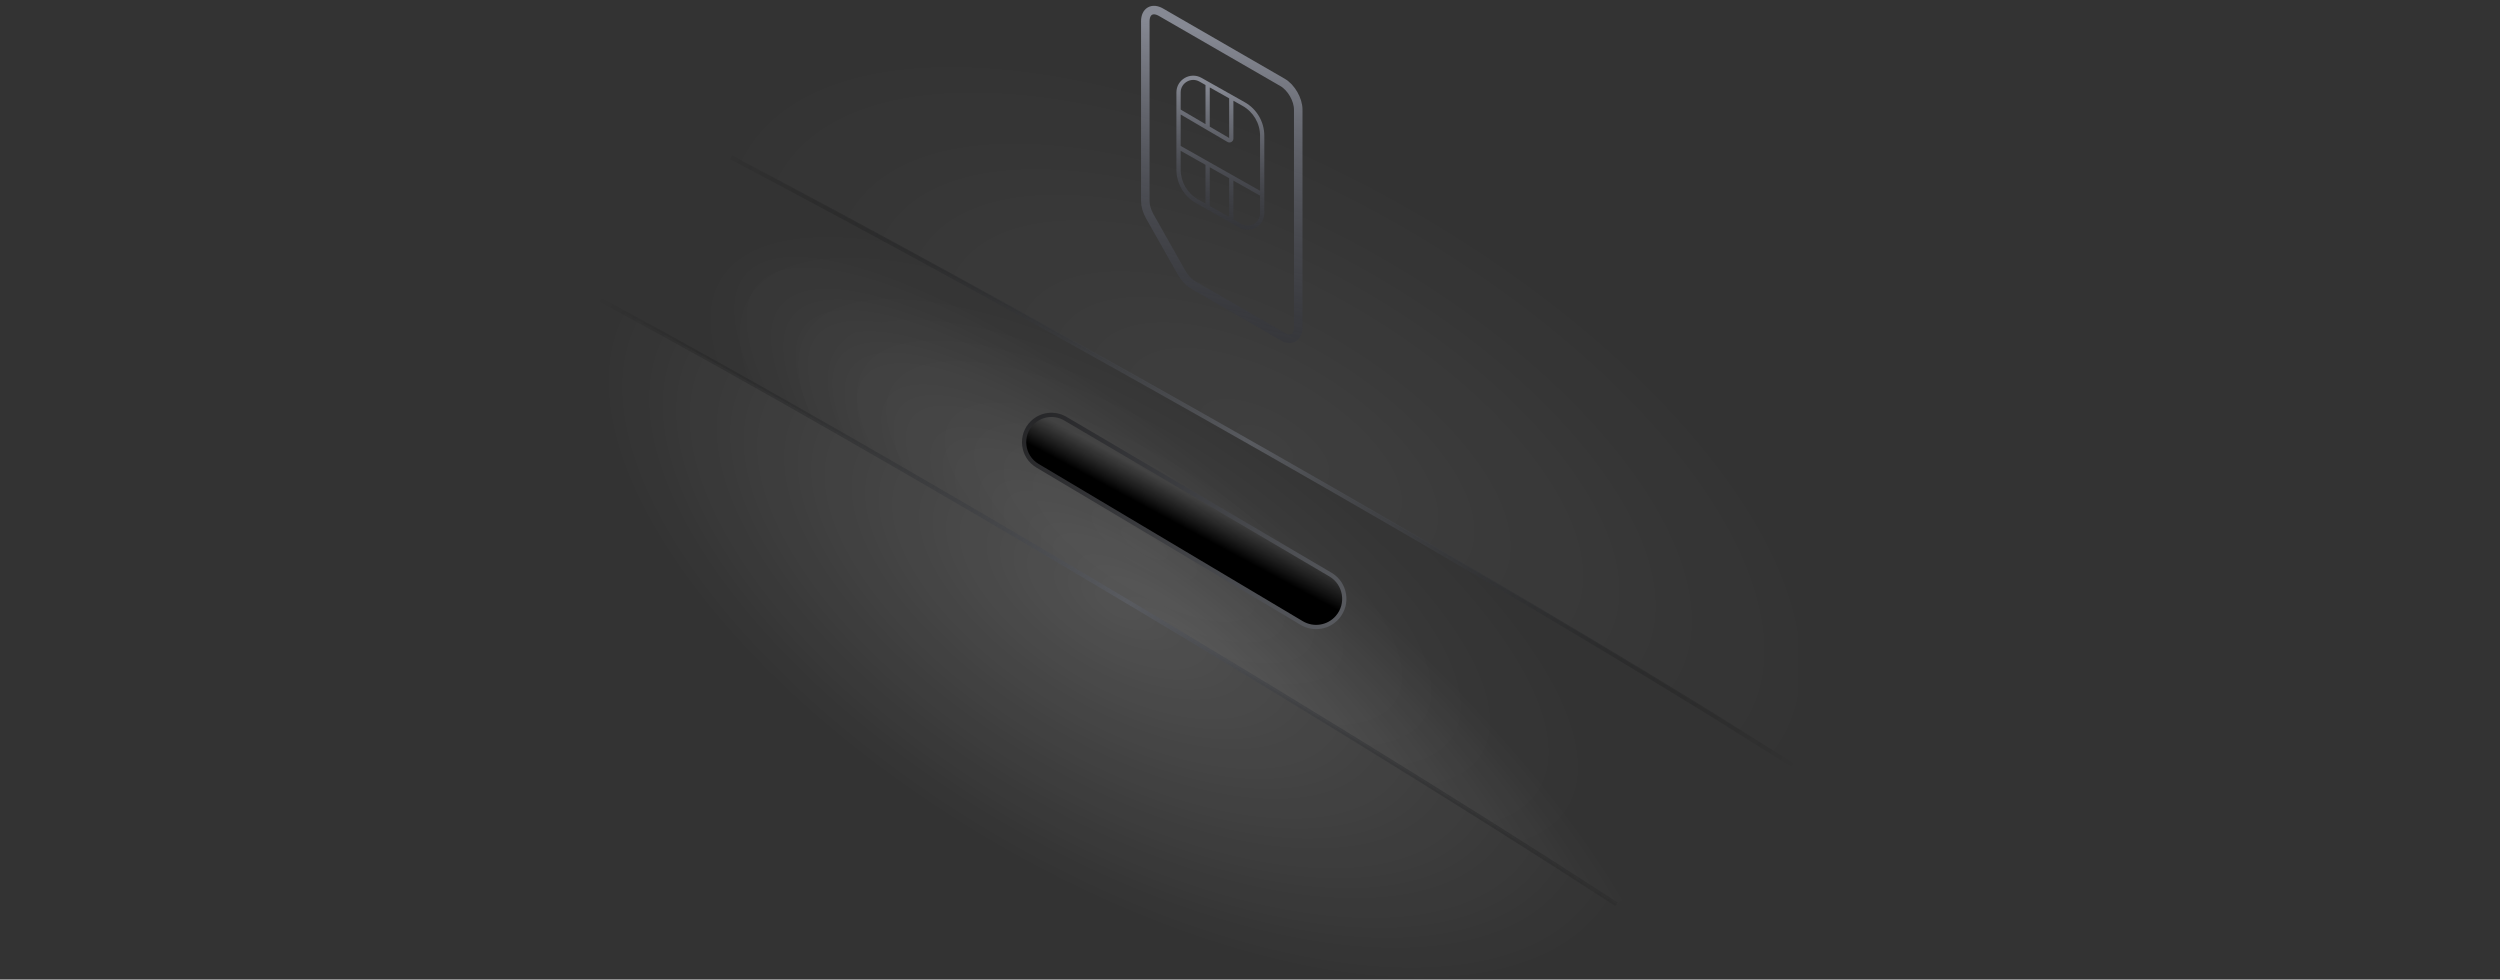 <svg width="587" height="230" viewBox="0 0 587 230" fill="none" xmlns="http://www.w3.org/2000/svg">
<rect x="0" y="0" width="587" height="230" fill="#333333" stroke="none"/>
<g clip-path="url(#clip0_2526_24)">
<path d="M379.547 212.318C302.512 162.272 187.244 94.647 132.268 65.787V199.76L379.547 351.827V212.318Z" fill="url(#paint0_radial_2526_24)" fill-opacity="0.15"/>
<path d="M379.547 212.316C302.512 162.271 187.244 94.646 132.268 65.785L171.869 37.048C232.929 69.234 329.342 123.038 402.322 167.989L423.698 181.141L379.547 212.316Z" fill="url(#paint1_radial_2526_24)" fill-opacity="0.06"/>
<path d="M379.547 212.316C302.512 162.271 187.244 94.646 132.268 65.785L171.869 37.048C232.929 69.234 329.342 123.038 402.322 167.989L423.698 181.141L379.547 212.316Z" fill="url(#paint2_radial_2526_24)" fill-opacity="0.15"/>
<path opacity="0.4" d="M422.229 179.827L401.63 167.205C328.746 122.314 232.492 68.594 171.42 36.393V-41.981L422.229 85.309V179.827Z" fill="url(#paint3_radial_2526_24)" fill-opacity="0.15"/>
<path d="M132.268 65.786C187.244 94.647 302.512 162.272 379.547 212.317M171.675 36.947C232.725 69.121 329.265 122.991 402.322 167.989L423.39 181.233" stroke="url(#paint4_linear_2526_24)"/>
<path d="M305.644 146.289L243.598 109.353C239.982 107.2 239.379 102.209 242.378 99.257C244.45 97.218 247.633 96.825 250.139 98.299L312.38 134.906C315.942 137 316.732 141.812 314.027 144.935C311.93 147.358 308.397 147.928 305.644 146.289Z" fill="url(#paint5_linear_2526_24)" stroke="url(#paint6_linear_2526_24)"/>
<path d="M301.138 19.345L272.605 2.872C270.569 1.696 268.918 2.649 268.918 5L268.918 47.218C268.918 48.324 269.291 49.602 269.958 50.781L277.465 64.059C278.16 65.287 279.115 66.305 280.113 66.882L301.138 79.021C303.175 80.196 304.825 79.243 304.825 76.892V25.732C304.825 23.38 303.175 20.521 301.138 19.345Z" stroke="url(#paint7_linear_2526_24)" stroke-width="2" stroke-linejoin="round"/>
<path fill-rule="evenodd" clip-rule="evenodd" d="M282.118 18.283C279.496 16.794 276.221 18.684 276.221 21.704V39.818C276.221 43.077 277.975 46.084 280.812 47.687L291.019 53.456C293.629 54.932 296.861 53.046 296.861 50.047V31.881C296.861 28.605 295.092 25.588 292.235 23.986C289.36 22.374 285.516 20.213 282.118 18.283ZM277.221 21.704C277.221 19.456 279.664 18.039 281.624 19.152C282.092 19.418 282.569 19.689 283.051 19.962V29.145L277.221 25.727V21.704ZM284.051 29.731V20.527C285.585 21.395 287.141 22.271 288.603 23.093V32.399L284.051 29.731ZM277.221 35.41V39.818C277.221 42.717 278.781 45.391 281.304 46.817L283.051 47.804V38.706L277.221 35.41ZM277.221 34.262L295.861 44.798V31.881C295.861 28.967 294.288 26.283 291.746 24.858C291.078 24.483 290.358 24.079 289.603 23.655V32.527C289.603 33.243 288.825 33.689 288.207 33.327L277.221 26.887V34.262ZM295.861 45.946L289.602 42.408V51.507L291.511 52.586C293.455 53.684 295.861 52.28 295.861 50.047V45.946ZM288.602 41.843L284.051 39.271V48.369L288.602 50.941V41.843Z" fill="url(#paint8_linear_2526_24)"/>
</g>
<defs>
<radialGradient id="paint0_radial_2526_24" cx="0" cy="0" r="1" gradientUnits="userSpaceOnUse" gradientTransform="translate(262.567 141.543) rotate(30.993) scale(136.462 64.055)">
<stop stop-color="white"/>
<stop offset="1" stop-color="white" stop-opacity="0"/>
</radialGradient>
<radialGradient id="paint1_radial_2526_24" cx="0" cy="0" r="1" gradientUnits="userSpaceOnUse" gradientTransform="translate(268.635 127.523) rotate(32.062) scale(121.11 44.06)">
<stop stop-color="white"/>
<stop offset="1" stop-color="white" stop-opacity="0"/>
</radialGradient>
<radialGradient id="paint2_radial_2526_24" cx="0" cy="0" r="1" gradientUnits="userSpaceOnUse" gradientTransform="translate(281 154.5) rotate(-139.62) scale(140.464 36.909)">
<stop stop-color="white"/>
<stop offset="1" stop-color="white" stop-opacity="0"/>
</radialGradient>
<radialGradient id="paint3_radial_2526_24" cx="0" cy="0" r="1" gradientUnits="userSpaceOnUse" gradientTransform="translate(296.825 104.431) rotate(29.216) scale(143.684 67.022)">
<stop stop-color="white"/>
<stop offset="1" stop-color="white" stop-opacity="0"/>
</radialGradient>
<linearGradient id="paint4_linear_2526_24" x1="155.722" y1="49.157" x2="385.973" y2="227.076" gradientUnits="userSpaceOnUse">
<stop stop-opacity="0"/>
<stop offset="0.49" stop-color="#595B60"/>
<stop offset="1" stop-opacity="0"/>
</linearGradient>
<linearGradient id="paint5_linear_2526_24" x1="282" y1="126" x2="285.5" y2="119.5" gradientUnits="userSpaceOnUse">
<stop/>
<stop offset="1" stop-opacity="0"/>
</linearGradient>
<linearGradient id="paint6_linear_2526_24" x1="317.631" y1="144.987" x2="239.161" y2="95.734" gradientUnits="userSpaceOnUse">
<stop stop-color="#595B60"/>
<stop offset="1" stop-color="#242426"/>
</linearGradient>
<linearGradient id="paint7_linear_2526_24" x1="275.765" y1="110.253" x2="295.968" y2="10.032" gradientUnits="userSpaceOnUse">
<stop stop-color="#07080F" stop-opacity="0.2"/>
<stop offset="1" stop-color="#868993"/>
</linearGradient>
<linearGradient id="paint8_linear_2526_24" x1="280.157" y1="68.388" x2="287.998" y2="20.739" gradientUnits="userSpaceOnUse">
<stop stop-color="#07080F" stop-opacity="0.2"/>
<stop offset="1" stop-color="#868993"/>
</linearGradient>
<clipPath id="clip0_2526_24">
<rect width="587" height="230" fill="white"/>
</clipPath>
</defs>
</svg>
